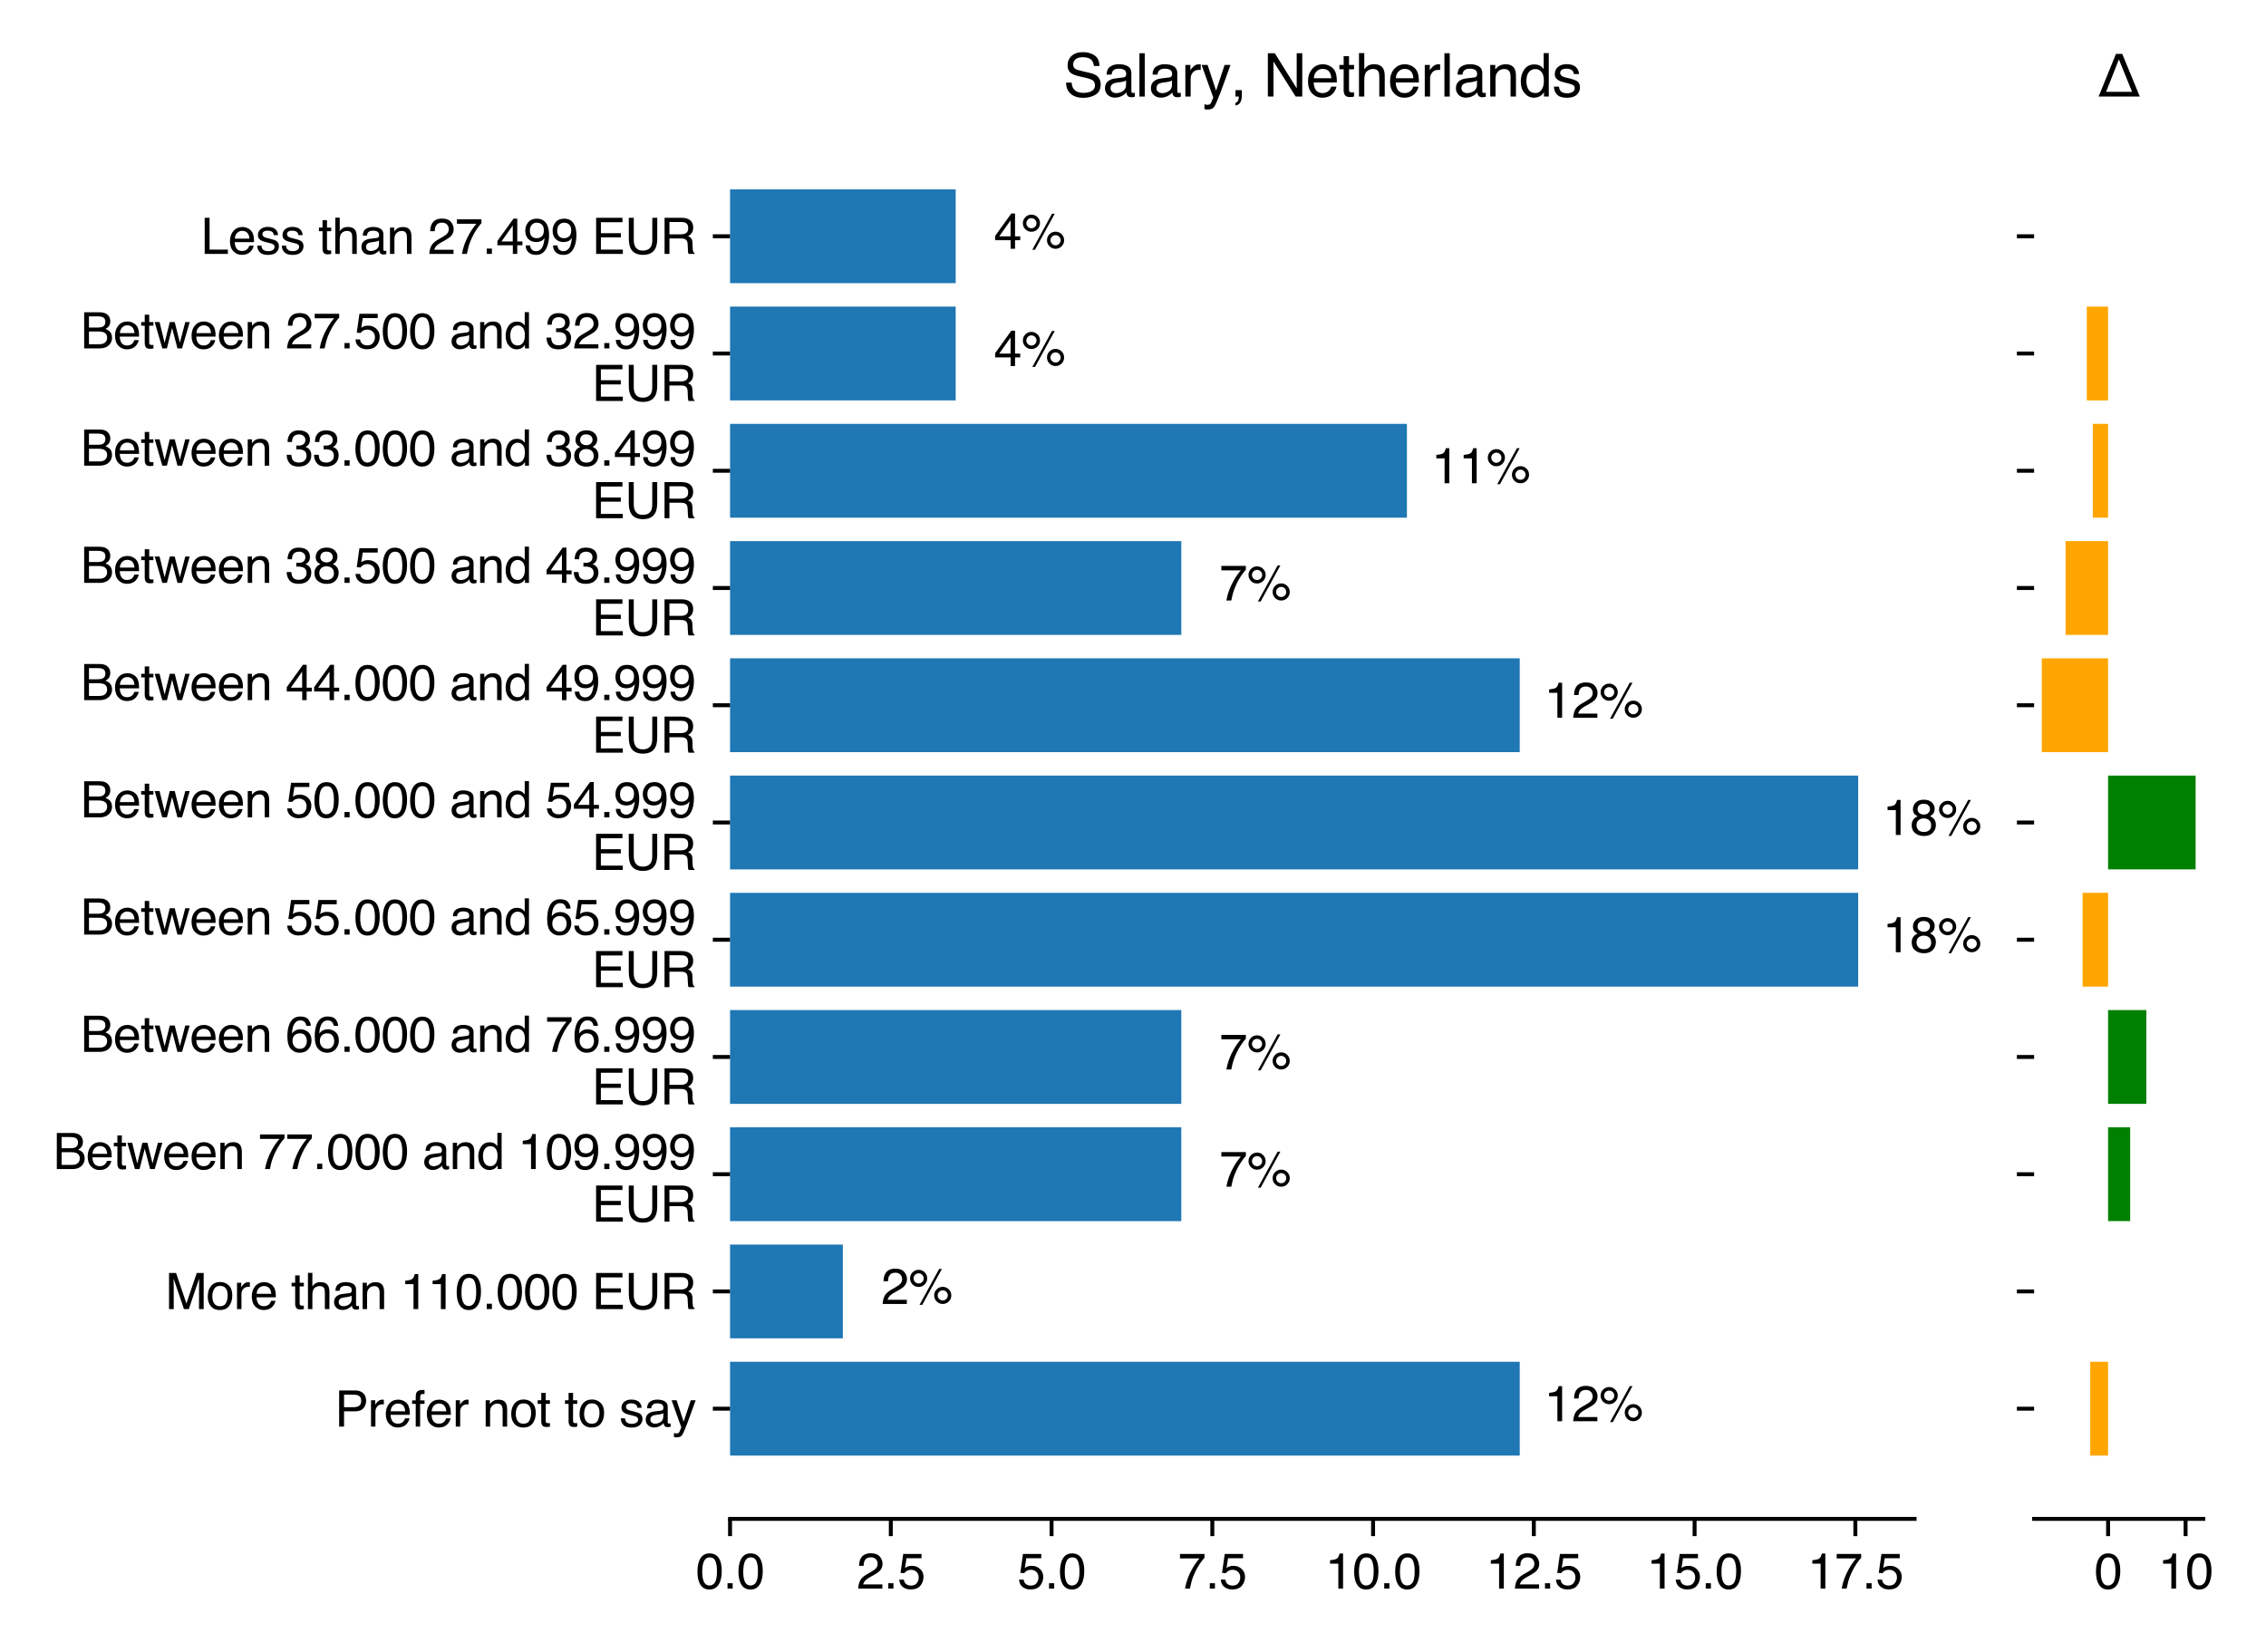 <?xml version="1.0" encoding="utf-8" standalone="no"?>
<!DOCTYPE svg PUBLIC "-//W3C//DTD SVG 1.1//EN"
  "http://www.w3.org/Graphics/SVG/1.1/DTD/svg11.dtd">
<svg xmlns:xlink="http://www.w3.org/1999/xlink" width="460.8pt" height="336pt" viewBox="0 0 460.8 336" xmlns="http://www.w3.org/2000/svg" version="1.1">
 <defs>
  <style type="text/css">*{stroke-linejoin: round; stroke-linecap: butt}</style>
 </defs>
 <g id="figure_1">
  <g id="patch_1">
   <path d="M 0 336 
L 460.8 336 
L 460.8 0 
L 0 0 
z
" style="fill: #ffffff"/>
  </g>
  <g id="axes_1">
   <g id="patch_2">
    <path d="M 148.458 308.942 
L 389.338 308.942 
L 389.338 25.642 
L 148.458 25.642 
z
" style="fill: #ffffff"/>
   </g>
   <g id="patch_3">
    <path d="M 148.458 296.065 
L 309.044 296.065 
L 309.044 276.988 
L 148.458 276.988 
z
" clip-path="url(#pcfe9ef347e)" style="fill: #1f77b4"/>
   </g>
   <g id="patch_4">
    <path d="M 148.458 272.218 
L 171.399 272.218 
L 171.399 253.141 
L 148.458 253.141 
z
" clip-path="url(#pcfe9ef347e)" style="fill: #1f77b4"/>
   </g>
   <g id="patch_5">
    <path d="M 148.458 248.371 
L 240.222 248.371 
L 240.222 229.294 
L 148.458 229.294 
z
" clip-path="url(#pcfe9ef347e)" style="fill: #1f77b4"/>
   </g>
   <g id="patch_6">
    <path d="M 148.458 224.525 
L 240.222 224.525 
L 240.222 205.447 
L 148.458 205.447 
z
" clip-path="url(#pcfe9ef347e)" style="fill: #1f77b4"/>
   </g>
   <g id="patch_7">
    <path d="M 148.458 200.678 
L 377.867 200.678 
L 377.867 181.6 
L 148.458 181.6 
z
" clip-path="url(#pcfe9ef347e)" style="fill: #1f77b4"/>
   </g>
   <g id="patch_8">
    <path d="M 148.458 176.831 
L 377.867 176.831 
L 377.867 157.754 
L 148.458 157.754 
z
" clip-path="url(#pcfe9ef347e)" style="fill: #1f77b4"/>
   </g>
   <g id="patch_9">
    <path d="M 148.458 152.984 
L 309.044 152.984 
L 309.044 133.907 
L 148.458 133.907 
z
" clip-path="url(#pcfe9ef347e)" style="fill: #1f77b4"/>
   </g>
   <g id="patch_10">
    <path d="M 148.458 129.138 
L 240.222 129.138 
L 240.222 110.06 
L 148.458 110.06 
z
" clip-path="url(#pcfe9ef347e)" style="fill: #1f77b4"/>
   </g>
   <g id="patch_11">
    <path d="M 148.458 105.291 
L 286.103 105.291 
L 286.103 86.213 
L 148.458 86.213 
z
" clip-path="url(#pcfe9ef347e)" style="fill: #1f77b4"/>
   </g>
   <g id="patch_12">
    <path d="M 148.458 81.444 
L 194.34 81.444 
L 194.34 62.367 
L 148.458 62.367 
z
" clip-path="url(#pcfe9ef347e)" style="fill: #1f77b4"/>
   </g>
   <g id="patch_13">
    <path d="M 148.458 57.597 
L 194.34 57.597 
L 194.34 38.52 
L 148.458 38.52 
z
" clip-path="url(#pcfe9ef347e)" style="fill: #1f77b4"/>
   </g>
   <g id="matplotlib.axis_1">
    <g id="xtick_1">
     <g id="line2d_1">
      <defs>
       <path id="m4c99cd72f3" d="M 0 0 
L 0 3.5 
" style="stroke: #000000; stroke-width: 0.8"/>
      </defs>
      <g>
       <use xlink:href="#m4c99cd72f3" x="148.458" y="308.942" style="stroke: #000000; stroke-width: 0.8"/>
      </g>
     </g>
     <g id="text_1">
      <!-- 0.0 -->
      <g transform="translate(141.508 323.116)scale(0.1 -0.1)">
       <defs>
        <path id="Helvetica-30" d="M 1731 4475 
Q 2600 4475 2988 3759 
Q 3288 3206 3288 2244 
Q 3288 1331 3016 734 
Q 2622 -122 1728 -122 
Q 922 -122 528 578 
Q 200 1163 200 2147 
Q 200 2909 397 3456 
Q 766 4475 1731 4475 
z
M 1725 391 
Q 2163 391 2422 778 
Q 2681 1166 2681 2222 
Q 2681 2984 2493 3476 
Q 2306 3969 1766 3969 
Q 1269 3969 1039 3501 
Q 809 3034 809 2125 
Q 809 1441 956 1025 
Q 1181 391 1725 391 
z
" transform="scale(0.016)"/>
        <path id="Helvetica-2e" d="M 547 681 
L 1200 681 
L 1200 0 
L 547 0 
L 547 681 
z
" transform="scale(0.016)"/>
       </defs>
       <use xlink:href="#Helvetica-30"/>
       <use xlink:href="#Helvetica-2e" x="55.615"/>
       <use xlink:href="#Helvetica-30" x="83.398"/>
      </g>
     </g>
    </g>
    <g id="xtick_2">
     <g id="line2d_2">
      <g>
       <use xlink:href="#m4c99cd72f3" x="181.149" y="308.942" style="stroke: #000000; stroke-width: 0.8"/>
      </g>
     </g>
     <g id="text_2">
      <!-- 2.5 -->
      <g transform="translate(174.199 323.116)scale(0.1 -0.1)">
       <defs>
        <path id="Helvetica-32" d="M 200 0 
Q 231 578 439 1006 
Q 647 1434 1250 1784 
L 1850 2131 
Q 2253 2366 2416 2531 
Q 2672 2791 2672 3125 
Q 2672 3516 2437 3745 
Q 2203 3975 1813 3975 
Q 1234 3975 1013 3538 
Q 894 3303 881 2888 
L 309 2888 
Q 319 3472 525 3841 
Q 891 4491 1816 4491 
Q 2584 4491 2939 4075 
Q 3294 3659 3294 3150 
Q 3294 2613 2916 2231 
Q 2697 2009 2131 1694 
L 1703 1456 
Q 1397 1288 1222 1134 
Q 909 863 828 531 
L 3272 531 
L 3272 0 
L 200 0 
z
" transform="scale(0.016)"/>
        <path id="Helvetica-35" d="M 791 1141 
Q 847 659 1238 475 
Q 1438 381 1700 381 
Q 2200 381 2440 700 
Q 2681 1019 2681 1406 
Q 2681 1875 2395 2131 
Q 2109 2388 1709 2388 
Q 1419 2388 1211 2275 
Q 1003 2163 856 1963 
L 369 1991 
L 709 4400 
L 3034 4400 
L 3034 3856 
L 1131 3856 
L 941 2613 
Q 1097 2731 1238 2791 
Q 1488 2894 1816 2894 
Q 2431 2894 2859 2497 
Q 3288 2100 3288 1491 
Q 3288 856 2895 371 
Q 2503 -113 1644 -113 
Q 1097 -113 676 195 
Q 256 503 206 1141 
L 791 1141 
z
" transform="scale(0.016)"/>
       </defs>
       <use xlink:href="#Helvetica-32"/>
       <use xlink:href="#Helvetica-2e" x="55.615"/>
       <use xlink:href="#Helvetica-35" x="83.398"/>
      </g>
     </g>
    </g>
    <g id="xtick_3">
     <g id="line2d_3">
      <g>
       <use xlink:href="#m4c99cd72f3" x="213.839" y="308.942" style="stroke: #000000; stroke-width: 0.8"/>
      </g>
     </g>
     <g id="text_3">
      <!-- 5.0 -->
      <g transform="translate(206.889 323.116)scale(0.1 -0.1)">
       <use xlink:href="#Helvetica-35"/>
       <use xlink:href="#Helvetica-2e" x="55.615"/>
       <use xlink:href="#Helvetica-30" x="83.398"/>
      </g>
     </g>
    </g>
    <g id="xtick_4">
     <g id="line2d_4">
      <g>
       <use xlink:href="#m4c99cd72f3" x="246.53" y="308.942" style="stroke: #000000; stroke-width: 0.8"/>
      </g>
     </g>
     <g id="text_4">
      <!-- 7.5 -->
      <g transform="translate(239.58 323.116)scale(0.1 -0.1)">
       <defs>
        <path id="Helvetica-37" d="M 3347 4400 
L 3347 3909 
Q 3131 3700 2773 3181 
Q 2416 2663 2141 2063 
Q 1869 1478 1728 997 
Q 1638 688 1494 0 
L 872 0 
Q 1084 1281 1809 2550 
Q 2238 3294 2709 3834 
L 234 3834 
L 234 4400 
L 3347 4400 
z
" transform="scale(0.016)"/>
       </defs>
       <use xlink:href="#Helvetica-37"/>
       <use xlink:href="#Helvetica-2e" x="55.615"/>
       <use xlink:href="#Helvetica-35" x="83.398"/>
      </g>
     </g>
    </g>
    <g id="xtick_5">
     <g id="line2d_5">
      <g>
       <use xlink:href="#m4c99cd72f3" x="279.221" y="308.942" style="stroke: #000000; stroke-width: 0.8"/>
      </g>
     </g>
     <g id="text_5">
      <!-- 10.0 -->
      <g transform="translate(269.491 323.116)scale(0.1 -0.1)">
       <defs>
        <path id="Helvetica-31" d="M 613 3169 
L 613 3600 
Q 1222 3659 1462 3798 
Q 1703 3938 1822 4456 
L 2266 4456 
L 2266 0 
L 1666 0 
L 1666 3169 
L 613 3169 
z
" transform="scale(0.016)"/>
       </defs>
       <use xlink:href="#Helvetica-31"/>
       <use xlink:href="#Helvetica-30" x="55.615"/>
       <use xlink:href="#Helvetica-2e" x="111.23"/>
       <use xlink:href="#Helvetica-30" x="139.014"/>
      </g>
     </g>
    </g>
    <g id="xtick_6">
     <g id="line2d_6">
      <g>
       <use xlink:href="#m4c99cd72f3" x="311.912" y="308.942" style="stroke: #000000; stroke-width: 0.8"/>
      </g>
     </g>
     <g id="text_6">
      <!-- 12.5 -->
      <g transform="translate(302.182 323.116)scale(0.1 -0.1)">
       <use xlink:href="#Helvetica-31"/>
       <use xlink:href="#Helvetica-32" x="55.615"/>
       <use xlink:href="#Helvetica-2e" x="111.23"/>
       <use xlink:href="#Helvetica-35" x="139.014"/>
      </g>
     </g>
    </g>
    <g id="xtick_7">
     <g id="line2d_7">
      <g>
       <use xlink:href="#m4c99cd72f3" x="344.603" y="308.942" style="stroke: #000000; stroke-width: 0.8"/>
      </g>
     </g>
     <g id="text_7">
      <!-- 15.0 -->
      <g transform="translate(334.872 323.116)scale(0.1 -0.1)">
       <use xlink:href="#Helvetica-31"/>
       <use xlink:href="#Helvetica-35" x="55.615"/>
       <use xlink:href="#Helvetica-2e" x="111.23"/>
       <use xlink:href="#Helvetica-30" x="139.014"/>
      </g>
     </g>
    </g>
    <g id="xtick_8">
     <g id="line2d_8">
      <g>
       <use xlink:href="#m4c99cd72f3" x="377.294" y="308.942" style="stroke: #000000; stroke-width: 0.8"/>
      </g>
     </g>
     <g id="text_8">
      <!-- 17.5 -->
      <g transform="translate(367.563 323.116)scale(0.1 -0.1)">
       <use xlink:href="#Helvetica-31"/>
       <use xlink:href="#Helvetica-37" x="55.615"/>
       <use xlink:href="#Helvetica-2e" x="111.23"/>
       <use xlink:href="#Helvetica-35" x="139.014"/>
      </g>
     </g>
    </g>
   </g>
   <g id="matplotlib.axis_2">
    <g id="ytick_1">
     <g id="line2d_9">
      <defs>
       <path id="m8e343aef83" d="M 0 0 
L -3.5 0 
" style="stroke: #000000; stroke-width: 0.8"/>
      </defs>
      <g>
       <use xlink:href="#m8e343aef83" x="148.458" y="286.526" style="stroke: #000000; stroke-width: 0.8"/>
      </g>
     </g>
     <g id="text_9">
      <!-- Prefer not to say -->
      <g transform="translate(68.094 290.164)scale(0.1 -0.1)">
       <defs>
        <path id="Helvetica-50" d="M 547 4591 
L 2613 4591 
Q 3225 4591 3600 4245 
Q 3975 3900 3975 3275 
Q 3975 2738 3640 2339 
Q 3306 1941 2613 1941 
L 1169 1941 
L 1169 0 
L 547 0 
L 547 4591 
z
M 3347 3272 
Q 3347 3778 2972 3959 
Q 2766 4056 2406 4056 
L 1169 4056 
L 1169 2466 
L 2406 2466 
Q 2825 2466 3086 2644 
Q 3347 2822 3347 3272 
z
" transform="scale(0.016)"/>
        <path id="Helvetica-72" d="M 428 3347 
L 963 3347 
L 963 2769 
Q 1028 2938 1284 3180 
Q 1541 3422 1875 3422 
Q 1891 3422 1928 3419 
Q 1966 3416 2056 3406 
L 2056 2813 
Q 2006 2822 1964 2825 
Q 1922 2828 1872 2828 
Q 1447 2828 1219 2554 
Q 991 2281 991 1925 
L 991 0 
L 428 0 
L 428 3347 
z
" transform="scale(0.016)"/>
        <path id="Helvetica-65" d="M 1806 3422 
Q 2163 3422 2497 3255 
Q 2831 3088 3006 2822 
Q 3175 2569 3231 2231 
Q 3281 2000 3281 1494 
L 828 1494 
Q 844 984 1069 676 
Q 1294 369 1766 369 
Q 2206 369 2469 659 
Q 2619 828 2681 1050 
L 3234 1050 
Q 3213 866 3089 639 
Q 2966 413 2813 269 
Q 2556 19 2178 -69 
Q 1975 -119 1719 -119 
Q 1094 -119 659 336 
Q 225 791 225 1609 
Q 225 2416 662 2919 
Q 1100 3422 1806 3422 
z
M 2703 1941 
Q 2669 2306 2544 2525 
Q 2313 2931 1772 2931 
Q 1384 2931 1121 2651 
Q 859 2372 844 1941 
L 2703 1941 
z
M 1753 3428 
L 1753 3428 
z
" transform="scale(0.016)"/>
        <path id="Helvetica-66" d="M 553 3856 
Q 566 4206 675 4369 
Q 872 4656 1434 4656 
Q 1488 4656 1544 4653 
Q 1600 4650 1672 4644 
L 1672 4131 
Q 1584 4138 1545 4139 
Q 1506 4141 1472 4141 
Q 1216 4141 1166 4008 
Q 1116 3875 1116 3331 
L 1672 3331 
L 1672 2888 
L 1109 2888 
L 1109 0 
L 553 0 
L 553 2888 
L 88 2888 
L 88 3331 
L 553 3331 
L 553 3856 
z
" transform="scale(0.016)"/>
        <path id="Helvetica-20" transform="scale(0.016)"/>
        <path id="Helvetica-6e" d="M 413 3347 
L 947 3347 
L 947 2872 
Q 1184 3166 1450 3294 
Q 1716 3422 2041 3422 
Q 2753 3422 3003 2925 
Q 3141 2653 3141 2147 
L 3141 0 
L 2569 0 
L 2569 2109 
Q 2569 2416 2478 2603 
Q 2328 2916 1934 2916 
Q 1734 2916 1606 2875 
Q 1375 2806 1200 2600 
Q 1059 2434 1017 2257 
Q 975 2081 975 1753 
L 975 0 
L 413 0 
L 413 3347 
z
M 1734 3428 
L 1734 3428 
z
" transform="scale(0.016)"/>
        <path id="Helvetica-6f" d="M 1741 363 
Q 2300 363 2508 786 
Q 2716 1209 2716 1728 
Q 2716 2197 2566 2491 
Q 2328 2953 1747 2953 
Q 1231 2953 997 2559 
Q 763 2166 763 1609 
Q 763 1075 997 719 
Q 1231 363 1741 363 
z
M 1763 3444 
Q 2409 3444 2856 3012 
Q 3303 2581 3303 1744 
Q 3303 934 2909 406 
Q 2516 -122 1688 -122 
Q 997 -122 590 345 
Q 184 813 184 1600 
Q 184 2444 612 2944 
Q 1041 3444 1763 3444 
z
M 1744 3428 
L 1744 3428 
z
" transform="scale(0.016)"/>
        <path id="Helvetica-74" d="M 525 4281 
L 1094 4281 
L 1094 3347 
L 1628 3347 
L 1628 2888 
L 1094 2888 
L 1094 703 
Q 1094 528 1213 469 
Q 1278 434 1431 434 
Q 1472 434 1519 436 
Q 1566 438 1628 444 
L 1628 0 
Q 1531 -28 1426 -40 
Q 1322 -53 1200 -53 
Q 806 -53 665 148 
Q 525 350 525 672 
L 525 2888 
L 72 2888 
L 72 3347 
L 525 3347 
L 525 4281 
z
" transform="scale(0.016)"/>
        <path id="Helvetica-73" d="M 747 1050 
Q 772 769 888 619 
Q 1100 347 1625 347 
Q 1938 347 2175 483 
Q 2413 619 2413 903 
Q 2413 1119 2222 1231 
Q 2100 1300 1741 1391 
L 1294 1503 
Q 866 1609 663 1741 
Q 300 1969 300 2372 
Q 300 2847 642 3140 
Q 984 3434 1563 3434 
Q 2319 3434 2653 2991 
Q 2863 2709 2856 2384 
L 2325 2384 
Q 2309 2575 2191 2731 
Q 1997 2953 1519 2953 
Q 1200 2953 1036 2831 
Q 872 2709 872 2509 
Q 872 2291 1088 2159 
Q 1213 2081 1456 2022 
L 1828 1931 
Q 2434 1784 2641 1647 
Q 2969 1431 2969 969 
Q 2969 522 2630 197 
Q 2291 -128 1597 -128 
Q 850 -128 539 211 
Q 228 550 206 1050 
L 747 1050 
z
M 1578 3428 
L 1578 3428 
z
" transform="scale(0.016)"/>
        <path id="Helvetica-61" d="M 844 891 
Q 844 647 1022 506 
Q 1200 366 1444 366 
Q 1741 366 2019 503 
Q 2488 731 2488 1250 
L 2488 1703 
Q 2384 1638 2221 1594 
Q 2059 1550 1903 1531 
L 1563 1488 
Q 1256 1447 1103 1359 
Q 844 1213 844 891 
z
M 2206 2028 
Q 2400 2053 2466 2191 
Q 2503 2266 2503 2406 
Q 2503 2694 2298 2823 
Q 2094 2953 1713 2953 
Q 1272 2953 1088 2716 
Q 984 2584 953 2325 
L 428 2325 
Q 444 2944 830 3186 
Q 1216 3428 1725 3428 
Q 2316 3428 2684 3203 
Q 3050 2978 3050 2503 
L 3050 575 
Q 3050 488 3086 434 
Q 3122 381 3238 381 
Q 3275 381 3322 386 
Q 3369 391 3422 400 
L 3422 -16 
Q 3291 -53 3222 -62 
Q 3153 -72 3034 -72 
Q 2744 -72 2613 134 
Q 2544 244 2516 444 
Q 2344 219 2022 53 
Q 1700 -113 1313 -113 
Q 847 -113 551 170 
Q 256 453 256 878 
Q 256 1344 547 1600 
Q 838 1856 1309 1916 
L 2206 2028 
z
M 1741 3428 
L 1741 3428 
z
" transform="scale(0.016)"/>
        <path id="Helvetica-79" d="M 2503 3347 
L 3125 3347 
Q 3006 3025 2597 1878 
Q 2291 1016 2084 472 
Q 1597 -809 1397 -1090 
Q 1197 -1372 709 -1372 
Q 591 -1372 527 -1362 
Q 463 -1353 369 -1328 
L 369 -816 
Q 516 -856 581 -865 
Q 647 -875 697 -875 
Q 853 -875 926 -823 
Q 1000 -772 1050 -697 
Q 1066 -672 1162 -440 
Q 1259 -209 1303 -97 
L 66 3347 
L 703 3347 
L 1600 622 
L 2503 3347 
z
M 1597 3428 
L 1597 3428 
z
" transform="scale(0.016)"/>
       </defs>
       <use xlink:href="#Helvetica-50"/>
       <use xlink:href="#Helvetica-72" x="66.699"/>
       <use xlink:href="#Helvetica-65" x="100"/>
       <use xlink:href="#Helvetica-66" x="155.615"/>
       <use xlink:href="#Helvetica-65" x="183.398"/>
       <use xlink:href="#Helvetica-72" x="239.014"/>
       <use xlink:href="#Helvetica-20" x="272.314"/>
       <use xlink:href="#Helvetica-6e" x="300.098"/>
       <use xlink:href="#Helvetica-6f" x="355.713"/>
       <use xlink:href="#Helvetica-74" x="411.328"/>
       <use xlink:href="#Helvetica-20" x="439.111"/>
       <use xlink:href="#Helvetica-74" x="466.895"/>
       <use xlink:href="#Helvetica-6f" x="494.678"/>
       <use xlink:href="#Helvetica-20" x="550.293"/>
       <use xlink:href="#Helvetica-73" x="578.076"/>
       <use xlink:href="#Helvetica-61" x="628.076"/>
       <use xlink:href="#Helvetica-79" x="683.691"/>
      </g>
     </g>
    </g>
    <g id="ytick_2">
     <g id="line2d_10">
      <g>
       <use xlink:href="#m8e343aef83" x="148.458" y="262.679" style="stroke: #000000; stroke-width: 0.8"/>
      </g>
     </g>
     <g id="text_10">
      <!-- More than 110.000 EUR -->
      <g transform="translate(33.623 266.266)scale(0.1 -0.1)">
       <defs>
        <path id="Helvetica-4d" d="M 472 4591 
L 1363 4591 
L 2681 709 
L 3991 4591 
L 4872 4591 
L 4872 0 
L 4281 0 
L 4281 2709 
Q 4281 2850 4287 3175 
Q 4294 3500 4294 3872 
L 2984 0 
L 2369 0 
L 1050 3872 
L 1050 3731 
Q 1050 3563 1058 3217 
Q 1066 2872 1066 2709 
L 1066 0 
L 472 0 
L 472 4591 
z
" transform="scale(0.016)"/>
        <path id="Helvetica-68" d="M 413 4606 
L 975 4606 
L 975 2894 
Q 1175 3147 1334 3250 
Q 1606 3428 2013 3428 
Q 2741 3428 3000 2919 
Q 3141 2641 3141 2147 
L 3141 0 
L 2563 0 
L 2563 2109 
Q 2563 2478 2469 2650 
Q 2316 2925 1894 2925 
Q 1544 2925 1259 2684 
Q 975 2444 975 1775 
L 975 0 
L 413 0 
L 413 4606 
z
" transform="scale(0.016)"/>
        <path id="Helvetica-45" d="M 547 4591 
L 3894 4591 
L 3894 4028 
L 1153 4028 
L 1153 2634 
L 3688 2634 
L 3688 2103 
L 1153 2103 
L 1153 547 
L 3941 547 
L 3941 0 
L 547 0 
L 547 4591 
z
M 2244 4591 
L 2244 4591 
z
" transform="scale(0.016)"/>
        <path id="Helvetica-55" d="M 1163 4591 
L 1163 1753 
Q 1163 1253 1350 922 
Q 1628 422 2288 422 
Q 3078 422 3363 963 
Q 3516 1256 3516 1753 
L 3516 4591 
L 4147 4591 
L 4147 2013 
Q 4147 1166 3919 709 
Q 3500 -122 2338 -122 
Q 1175 -122 759 709 
Q 531 1166 531 2013 
L 531 4591 
L 1163 4591 
z
M 2341 4591 
L 2341 4591 
z
" transform="scale(0.016)"/>
        <path id="Helvetica-52" d="M 2622 2488 
Q 3059 2488 3314 2663 
Q 3569 2838 3569 3294 
Q 3569 3784 3213 3963 
Q 3022 4056 2703 4056 
L 1184 4056 
L 1184 2488 
L 2622 2488 
z
M 563 4591 
L 2688 4591 
Q 3213 4591 3553 4438 
Q 4200 4144 4200 3353 
Q 4200 2941 4029 2678 
Q 3859 2416 3553 2256 
Q 3822 2147 3958 1969 
Q 4094 1791 4109 1391 
L 4131 775 
Q 4141 513 4175 384 
Q 4231 166 4375 103 
L 4375 0 
L 3613 0 
Q 3581 59 3562 153 
Q 3544 247 3531 516 
L 3494 1281 
Q 3472 1731 3159 1884 
Q 2981 1969 2600 1969 
L 1184 1969 
L 1184 0 
L 563 0 
L 563 4591 
z
" transform="scale(0.016)"/>
       </defs>
       <use xlink:href="#Helvetica-4d"/>
       <use xlink:href="#Helvetica-6f" x="83.301"/>
       <use xlink:href="#Helvetica-72" x="138.916"/>
       <use xlink:href="#Helvetica-65" x="172.217"/>
       <use xlink:href="#Helvetica-20" x="227.832"/>
       <use xlink:href="#Helvetica-74" x="255.615"/>
       <use xlink:href="#Helvetica-68" x="283.398"/>
       <use xlink:href="#Helvetica-61" x="339.014"/>
       <use xlink:href="#Helvetica-6e" x="394.629"/>
       <use xlink:href="#Helvetica-20" x="450.244"/>
       <use xlink:href="#Helvetica-31" x="478.027"/>
       <use xlink:href="#Helvetica-31" x="533.643"/>
       <use xlink:href="#Helvetica-30" x="589.258"/>
       <use xlink:href="#Helvetica-2e" x="644.873"/>
       <use xlink:href="#Helvetica-30" x="672.656"/>
       <use xlink:href="#Helvetica-30" x="728.271"/>
       <use xlink:href="#Helvetica-30" x="783.887"/>
       <use xlink:href="#Helvetica-20" x="839.502"/>
       <use xlink:href="#Helvetica-45" x="867.285"/>
       <use xlink:href="#Helvetica-55" x="933.984"/>
       <use xlink:href="#Helvetica-52" x="1006.201"/>
      </g>
     </g>
    </g>
    <g id="ytick_3">
     <g id="line2d_11">
      <g>
       <use xlink:href="#m8e343aef83" x="148.458" y="238.833" style="stroke: #000000; stroke-width: 0.8"/>
      </g>
     </g>
     <g id="text_11">
      <!-- Between 77.000 and 109.999 -->
      <g transform="translate(10.8 237.79)scale(0.1 -0.1)">
       <defs>
        <path id="Helvetica-42" d="M 2213 2650 
Q 2606 2650 2825 2759 
Q 3169 2931 3169 3378 
Q 3169 3828 2803 3984 
Q 2597 4072 2191 4072 
L 1081 4072 
L 1081 2650 
L 2213 2650 
z
M 2422 531 
Q 2994 531 3238 863 
Q 3391 1072 3391 1369 
Q 3391 1869 2944 2050 
Q 2706 2147 2316 2147 
L 1081 2147 
L 1081 531 
L 2422 531 
z
M 472 4591 
L 2444 4591 
Q 3250 4591 3591 4109 
Q 3791 3825 3791 3453 
Q 3791 3019 3544 2741 
Q 3416 2594 3175 2472 
Q 3528 2338 3703 2169 
Q 4013 1869 4013 1341 
Q 4013 897 3734 538 
Q 3319 0 2413 0 
L 472 0 
L 472 4591 
z
" transform="scale(0.016)"/>
        <path id="Helvetica-77" d="M 672 3347 
L 1316 709 
L 1969 3347 
L 2600 3347 
L 3256 725 
L 3941 3347 
L 4503 3347 
L 3531 0 
L 2947 0 
L 2266 2591 
L 1606 0 
L 1022 0 
L 56 3347 
L 672 3347 
z
" transform="scale(0.016)"/>
        <path id="Helvetica-64" d="M 769 1634 
Q 769 1097 997 734 
Q 1225 372 1728 372 
Q 2119 372 2370 708 
Q 2622 1044 2622 1672 
Q 2622 2306 2362 2611 
Q 2103 2916 1722 2916 
Q 1297 2916 1033 2591 
Q 769 2266 769 1634 
z
M 1616 3406 
Q 2000 3406 2259 3244 
Q 2409 3150 2600 2916 
L 2600 4606 
L 3141 4606 
L 3141 0 
L 2634 0 
L 2634 466 
Q 2438 156 2169 18 
Q 1900 -119 1553 -119 
Q 994 -119 584 351 
Q 175 822 175 1603 
Q 175 2334 548 2870 
Q 922 3406 1616 3406 
z
" transform="scale(0.016)"/>
        <path id="Helvetica-39" d="M 850 1081 
Q 875 616 1209 438 
Q 1381 344 1597 344 
Q 2000 344 2284 680 
Q 2569 1016 2688 2044 
Q 2500 1747 2223 1626 
Q 1947 1506 1628 1506 
Q 981 1506 604 1909 
Q 228 2313 228 2947 
Q 228 3556 600 4018 
Q 972 4481 1697 4481 
Q 2675 4481 3047 3600 
Q 3253 3116 3253 2388 
Q 3253 1566 3006 931 
Q 2597 -125 1619 -125 
Q 963 -125 622 219 
Q 281 563 281 1081 
L 850 1081 
z
M 1703 2000 
Q 2038 2000 2314 2220 
Q 2591 2441 2591 2991 
Q 2591 3484 2342 3726 
Q 2094 3969 1709 3969 
Q 1297 3969 1055 3692 
Q 813 3416 813 2953 
Q 813 2516 1025 2258 
Q 1238 2000 1703 2000 
z
" transform="scale(0.016)"/>
       </defs>
       <use xlink:href="#Helvetica-42"/>
       <use xlink:href="#Helvetica-65" x="66.699"/>
       <use xlink:href="#Helvetica-74" x="122.314"/>
       <use xlink:href="#Helvetica-77" x="150.098"/>
       <use xlink:href="#Helvetica-65" x="222.314"/>
       <use xlink:href="#Helvetica-65" x="277.93"/>
       <use xlink:href="#Helvetica-6e" x="333.545"/>
       <use xlink:href="#Helvetica-20" x="389.16"/>
       <use xlink:href="#Helvetica-37" x="416.943"/>
       <use xlink:href="#Helvetica-37" x="472.559"/>
       <use xlink:href="#Helvetica-2e" x="528.174"/>
       <use xlink:href="#Helvetica-30" x="555.957"/>
       <use xlink:href="#Helvetica-30" x="611.572"/>
       <use xlink:href="#Helvetica-30" x="667.188"/>
       <use xlink:href="#Helvetica-20" x="722.803"/>
       <use xlink:href="#Helvetica-61" x="750.586"/>
       <use xlink:href="#Helvetica-6e" x="806.201"/>
       <use xlink:href="#Helvetica-64" x="861.816"/>
       <use xlink:href="#Helvetica-20" x="917.432"/>
       <use xlink:href="#Helvetica-31" x="945.215"/>
       <use xlink:href="#Helvetica-30" x="1000.83"/>
       <use xlink:href="#Helvetica-39" x="1056.445"/>
       <use xlink:href="#Helvetica-2e" x="1112.061"/>
       <use xlink:href="#Helvetica-39" x="1139.844"/>
       <use xlink:href="#Helvetica-39" x="1195.459"/>
       <use xlink:href="#Helvetica-39" x="1251.074"/>
      </g>
      <!-- EUR -->
      <g transform="translate(120.344 248.483)scale(0.1 -0.1)">
       <use xlink:href="#Helvetica-45"/>
       <use xlink:href="#Helvetica-55" x="66.699"/>
       <use xlink:href="#Helvetica-52" x="138.916"/>
      </g>
     </g>
    </g>
    <g id="ytick_4">
     <g id="line2d_12">
      <g>
       <use xlink:href="#m8e343aef83" x="148.458" y="214.986" style="stroke: #000000; stroke-width: 0.8"/>
      </g>
     </g>
     <g id="text_12">
      <!-- Between 66.000 and 76.999 -->
      <g transform="translate(16.361 213.944)scale(0.1 -0.1)">
       <defs>
        <path id="Helvetica-36" d="M 1872 4494 
Q 2622 4494 2917 4105 
Q 3213 3716 3213 3303 
L 2656 3303 
Q 2606 3569 2497 3719 
Q 2294 4000 1881 4000 
Q 1409 4000 1131 3564 
Q 853 3128 822 2316 
Q 1016 2600 1309 2741 
Q 1578 2866 1909 2866 
Q 2472 2866 2890 2506 
Q 3309 2147 3309 1434 
Q 3309 825 2912 354 
Q 2516 -116 1781 -116 
Q 1153 -116 697 361 
Q 241 838 241 1966 
Q 241 2800 444 3381 
Q 834 4494 1872 4494 
z
M 1831 384 
Q 2275 384 2495 682 
Q 2716 981 2716 1388 
Q 2716 1731 2519 2042 
Q 2322 2353 1803 2353 
Q 1441 2353 1167 2112 
Q 894 1872 894 1388 
Q 894 963 1142 673 
Q 1391 384 1831 384 
z
" transform="scale(0.016)"/>
       </defs>
       <use xlink:href="#Helvetica-42"/>
       <use xlink:href="#Helvetica-65" x="66.699"/>
       <use xlink:href="#Helvetica-74" x="122.314"/>
       <use xlink:href="#Helvetica-77" x="150.098"/>
       <use xlink:href="#Helvetica-65" x="222.314"/>
       <use xlink:href="#Helvetica-65" x="277.93"/>
       <use xlink:href="#Helvetica-6e" x="333.545"/>
       <use xlink:href="#Helvetica-20" x="389.16"/>
       <use xlink:href="#Helvetica-36" x="416.943"/>
       <use xlink:href="#Helvetica-36" x="472.559"/>
       <use xlink:href="#Helvetica-2e" x="528.174"/>
       <use xlink:href="#Helvetica-30" x="555.957"/>
       <use xlink:href="#Helvetica-30" x="611.572"/>
       <use xlink:href="#Helvetica-30" x="667.188"/>
       <use xlink:href="#Helvetica-20" x="722.803"/>
       <use xlink:href="#Helvetica-61" x="750.586"/>
       <use xlink:href="#Helvetica-6e" x="806.201"/>
       <use xlink:href="#Helvetica-64" x="861.816"/>
       <use xlink:href="#Helvetica-20" x="917.432"/>
       <use xlink:href="#Helvetica-37" x="945.215"/>
       <use xlink:href="#Helvetica-36" x="1000.83"/>
       <use xlink:href="#Helvetica-2e" x="1056.445"/>
       <use xlink:href="#Helvetica-39" x="1084.229"/>
       <use xlink:href="#Helvetica-39" x="1139.844"/>
       <use xlink:href="#Helvetica-39" x="1195.459"/>
      </g>
      <!-- EUR -->
      <g transform="translate(120.344 224.636)scale(0.1 -0.1)">
       <use xlink:href="#Helvetica-45"/>
       <use xlink:href="#Helvetica-55" x="66.699"/>
       <use xlink:href="#Helvetica-52" x="138.916"/>
      </g>
     </g>
    </g>
    <g id="ytick_5">
     <g id="line2d_13">
      <g>
       <use xlink:href="#m8e343aef83" x="148.458" y="191.139" style="stroke: #000000; stroke-width: 0.8"/>
      </g>
     </g>
     <g id="text_13">
      <!-- Between 55.000 and 65.999 -->
      <g transform="translate(16.361 190.097)scale(0.1 -0.1)">
       <use xlink:href="#Helvetica-42"/>
       <use xlink:href="#Helvetica-65" x="66.699"/>
       <use xlink:href="#Helvetica-74" x="122.314"/>
       <use xlink:href="#Helvetica-77" x="150.098"/>
       <use xlink:href="#Helvetica-65" x="222.314"/>
       <use xlink:href="#Helvetica-65" x="277.93"/>
       <use xlink:href="#Helvetica-6e" x="333.545"/>
       <use xlink:href="#Helvetica-20" x="389.16"/>
       <use xlink:href="#Helvetica-35" x="416.943"/>
       <use xlink:href="#Helvetica-35" x="472.559"/>
       <use xlink:href="#Helvetica-2e" x="528.174"/>
       <use xlink:href="#Helvetica-30" x="555.957"/>
       <use xlink:href="#Helvetica-30" x="611.572"/>
       <use xlink:href="#Helvetica-30" x="667.188"/>
       <use xlink:href="#Helvetica-20" x="722.803"/>
       <use xlink:href="#Helvetica-61" x="750.586"/>
       <use xlink:href="#Helvetica-6e" x="806.201"/>
       <use xlink:href="#Helvetica-64" x="861.816"/>
       <use xlink:href="#Helvetica-20" x="917.432"/>
       <use xlink:href="#Helvetica-36" x="945.215"/>
       <use xlink:href="#Helvetica-35" x="1000.83"/>
       <use xlink:href="#Helvetica-2e" x="1056.445"/>
       <use xlink:href="#Helvetica-39" x="1084.229"/>
       <use xlink:href="#Helvetica-39" x="1139.844"/>
       <use xlink:href="#Helvetica-39" x="1195.459"/>
      </g>
      <!-- EUR -->
      <g transform="translate(120.344 200.789)scale(0.1 -0.1)">
       <use xlink:href="#Helvetica-45"/>
       <use xlink:href="#Helvetica-55" x="66.699"/>
       <use xlink:href="#Helvetica-52" x="138.916"/>
      </g>
     </g>
    </g>
    <g id="ytick_6">
     <g id="line2d_14">
      <g>
       <use xlink:href="#m8e343aef83" x="148.458" y="167.292" style="stroke: #000000; stroke-width: 0.8"/>
      </g>
     </g>
     <g id="text_14">
      <!-- Between 50.000 and 54.999 -->
      <g transform="translate(16.361 166.25)scale(0.1 -0.1)">
       <defs>
        <path id="Helvetica-34" d="M 2116 1584 
L 2116 3613 
L 681 1584 
L 2116 1584 
z
M 2125 0 
L 2125 1094 
L 163 1094 
L 163 1644 
L 2213 4488 
L 2688 4488 
L 2688 1584 
L 3347 1584 
L 3347 1094 
L 2688 1094 
L 2688 0 
L 2125 0 
z
" transform="scale(0.016)"/>
       </defs>
       <use xlink:href="#Helvetica-42"/>
       <use xlink:href="#Helvetica-65" x="66.699"/>
       <use xlink:href="#Helvetica-74" x="122.314"/>
       <use xlink:href="#Helvetica-77" x="150.098"/>
       <use xlink:href="#Helvetica-65" x="222.314"/>
       <use xlink:href="#Helvetica-65" x="277.93"/>
       <use xlink:href="#Helvetica-6e" x="333.545"/>
       <use xlink:href="#Helvetica-20" x="389.16"/>
       <use xlink:href="#Helvetica-35" x="416.943"/>
       <use xlink:href="#Helvetica-30" x="472.559"/>
       <use xlink:href="#Helvetica-2e" x="528.174"/>
       <use xlink:href="#Helvetica-30" x="555.957"/>
       <use xlink:href="#Helvetica-30" x="611.572"/>
       <use xlink:href="#Helvetica-30" x="667.188"/>
       <use xlink:href="#Helvetica-20" x="722.803"/>
       <use xlink:href="#Helvetica-61" x="750.586"/>
       <use xlink:href="#Helvetica-6e" x="806.201"/>
       <use xlink:href="#Helvetica-64" x="861.816"/>
       <use xlink:href="#Helvetica-20" x="917.432"/>
       <use xlink:href="#Helvetica-35" x="945.215"/>
       <use xlink:href="#Helvetica-34" x="1000.83"/>
       <use xlink:href="#Helvetica-2e" x="1056.445"/>
       <use xlink:href="#Helvetica-39" x="1084.229"/>
       <use xlink:href="#Helvetica-39" x="1139.844"/>
       <use xlink:href="#Helvetica-39" x="1195.459"/>
      </g>
      <!-- EUR -->
      <g transform="translate(120.344 176.943)scale(0.1 -0.1)">
       <use xlink:href="#Helvetica-45"/>
       <use xlink:href="#Helvetica-55" x="66.699"/>
       <use xlink:href="#Helvetica-52" x="138.916"/>
      </g>
     </g>
    </g>
    <g id="ytick_7">
     <g id="line2d_15">
      <g>
       <use xlink:href="#m8e343aef83" x="148.458" y="143.446" style="stroke: #000000; stroke-width: 0.8"/>
      </g>
     </g>
     <g id="text_15">
      <!-- Between 44.000 and 49.999 -->
      <g transform="translate(16.361 142.403)scale(0.1 -0.1)">
       <use xlink:href="#Helvetica-42"/>
       <use xlink:href="#Helvetica-65" x="66.699"/>
       <use xlink:href="#Helvetica-74" x="122.314"/>
       <use xlink:href="#Helvetica-77" x="150.098"/>
       <use xlink:href="#Helvetica-65" x="222.314"/>
       <use xlink:href="#Helvetica-65" x="277.93"/>
       <use xlink:href="#Helvetica-6e" x="333.545"/>
       <use xlink:href="#Helvetica-20" x="389.16"/>
       <use xlink:href="#Helvetica-34" x="416.943"/>
       <use xlink:href="#Helvetica-34" x="472.559"/>
       <use xlink:href="#Helvetica-2e" x="528.174"/>
       <use xlink:href="#Helvetica-30" x="555.957"/>
       <use xlink:href="#Helvetica-30" x="611.572"/>
       <use xlink:href="#Helvetica-30" x="667.188"/>
       <use xlink:href="#Helvetica-20" x="722.803"/>
       <use xlink:href="#Helvetica-61" x="750.586"/>
       <use xlink:href="#Helvetica-6e" x="806.201"/>
       <use xlink:href="#Helvetica-64" x="861.816"/>
       <use xlink:href="#Helvetica-20" x="917.432"/>
       <use xlink:href="#Helvetica-34" x="945.215"/>
       <use xlink:href="#Helvetica-39" x="1000.83"/>
       <use xlink:href="#Helvetica-2e" x="1056.445"/>
       <use xlink:href="#Helvetica-39" x="1084.229"/>
       <use xlink:href="#Helvetica-39" x="1139.844"/>
       <use xlink:href="#Helvetica-39" x="1195.459"/>
      </g>
      <!-- EUR -->
      <g transform="translate(120.344 153.096)scale(0.1 -0.1)">
       <use xlink:href="#Helvetica-45"/>
       <use xlink:href="#Helvetica-55" x="66.699"/>
       <use xlink:href="#Helvetica-52" x="138.916"/>
      </g>
     </g>
    </g>
    <g id="ytick_8">
     <g id="line2d_16">
      <g>
       <use xlink:href="#m8e343aef83" x="148.458" y="119.599" style="stroke: #000000; stroke-width: 0.8"/>
      </g>
     </g>
     <g id="text_16">
      <!-- Between 38.500 and 43.999 -->
      <g transform="translate(16.361 118.557)scale(0.1 -0.1)">
       <defs>
        <path id="Helvetica-33" d="M 1663 -122 
Q 869 -122 511 314 
Q 153 750 153 1375 
L 741 1375 
Q 778 941 903 744 
Q 1122 391 1694 391 
Q 2138 391 2406 628 
Q 2675 866 2675 1241 
Q 2675 1703 2392 1887 
Q 2109 2072 1606 2072 
Q 1550 2072 1492 2070 
Q 1434 2069 1375 2066 
L 1375 2563 
Q 1463 2553 1522 2550 
Q 1581 2547 1650 2547 
Q 1966 2547 2169 2647 
Q 2525 2822 2525 3272 
Q 2525 3606 2287 3787 
Q 2050 3969 1734 3969 
Q 1172 3969 956 3594 
Q 838 3388 822 3006 
L 266 3006 
Q 266 3506 466 3856 
Q 809 4481 1675 4481 
Q 2359 4481 2734 4176 
Q 3109 3872 3109 3294 
Q 3109 2881 2888 2625 
Q 2750 2466 2531 2375 
Q 2884 2278 3082 2001 
Q 3281 1725 3281 1325 
Q 3281 684 2859 281 
Q 2438 -122 1663 -122 
z
" transform="scale(0.016)"/>
        <path id="Helvetica-38" d="M 1741 2600 
Q 2113 2600 2322 2808 
Q 2531 3016 2531 3303 
Q 2531 3553 2331 3762 
Q 2131 3972 1722 3972 
Q 1316 3972 1134 3762 
Q 953 3553 953 3272 
Q 953 2956 1187 2778 
Q 1422 2600 1741 2600 
z
M 1775 384 
Q 2166 384 2423 595 
Q 2681 806 2681 1225 
Q 2681 1659 2415 1884 
Q 2150 2109 1734 2109 
Q 1331 2109 1076 1879 
Q 822 1650 822 1244 
Q 822 894 1055 639 
Q 1288 384 1775 384 
z
M 975 2384 
Q 741 2484 609 2619 
Q 363 2869 363 3269 
Q 363 3769 725 4128 
Q 1088 4488 1753 4488 
Q 2397 4488 2762 4148 
Q 3128 3809 3128 3356 
Q 3128 2938 2916 2678 
Q 2797 2531 2547 2391 
Q 2825 2263 2984 2097 
Q 3281 1784 3281 1284 
Q 3281 694 2884 283 
Q 2488 -128 1763 -128 
Q 1109 -128 657 226 
Q 206 581 206 1256 
Q 206 1653 400 1942 
Q 594 2231 975 2384 
z
" transform="scale(0.016)"/>
       </defs>
       <use xlink:href="#Helvetica-42"/>
       <use xlink:href="#Helvetica-65" x="66.699"/>
       <use xlink:href="#Helvetica-74" x="122.314"/>
       <use xlink:href="#Helvetica-77" x="150.098"/>
       <use xlink:href="#Helvetica-65" x="222.314"/>
       <use xlink:href="#Helvetica-65" x="277.93"/>
       <use xlink:href="#Helvetica-6e" x="333.545"/>
       <use xlink:href="#Helvetica-20" x="389.16"/>
       <use xlink:href="#Helvetica-33" x="416.943"/>
       <use xlink:href="#Helvetica-38" x="472.559"/>
       <use xlink:href="#Helvetica-2e" x="528.174"/>
       <use xlink:href="#Helvetica-35" x="555.957"/>
       <use xlink:href="#Helvetica-30" x="611.572"/>
       <use xlink:href="#Helvetica-30" x="667.188"/>
       <use xlink:href="#Helvetica-20" x="722.803"/>
       <use xlink:href="#Helvetica-61" x="750.586"/>
       <use xlink:href="#Helvetica-6e" x="806.201"/>
       <use xlink:href="#Helvetica-64" x="861.816"/>
       <use xlink:href="#Helvetica-20" x="917.432"/>
       <use xlink:href="#Helvetica-34" x="945.215"/>
       <use xlink:href="#Helvetica-33" x="1000.83"/>
       <use xlink:href="#Helvetica-2e" x="1056.445"/>
       <use xlink:href="#Helvetica-39" x="1084.229"/>
       <use xlink:href="#Helvetica-39" x="1139.844"/>
       <use xlink:href="#Helvetica-39" x="1195.459"/>
      </g>
      <!-- EUR -->
      <g transform="translate(120.344 129.249)scale(0.1 -0.1)">
       <use xlink:href="#Helvetica-45"/>
       <use xlink:href="#Helvetica-55" x="66.699"/>
       <use xlink:href="#Helvetica-52" x="138.916"/>
      </g>
     </g>
    </g>
    <g id="ytick_9">
     <g id="line2d_17">
      <g>
       <use xlink:href="#m8e343aef83" x="148.458" y="95.752" style="stroke: #000000; stroke-width: 0.8"/>
      </g>
     </g>
     <g id="text_17">
      <!-- Between 33.000 and 38.499 -->
      <g transform="translate(16.361 94.71)scale(0.1 -0.1)">
       <use xlink:href="#Helvetica-42"/>
       <use xlink:href="#Helvetica-65" x="66.699"/>
       <use xlink:href="#Helvetica-74" x="122.314"/>
       <use xlink:href="#Helvetica-77" x="150.098"/>
       <use xlink:href="#Helvetica-65" x="222.314"/>
       <use xlink:href="#Helvetica-65" x="277.93"/>
       <use xlink:href="#Helvetica-6e" x="333.545"/>
       <use xlink:href="#Helvetica-20" x="389.16"/>
       <use xlink:href="#Helvetica-33" x="416.943"/>
       <use xlink:href="#Helvetica-33" x="472.559"/>
       <use xlink:href="#Helvetica-2e" x="528.174"/>
       <use xlink:href="#Helvetica-30" x="555.957"/>
       <use xlink:href="#Helvetica-30" x="611.572"/>
       <use xlink:href="#Helvetica-30" x="667.188"/>
       <use xlink:href="#Helvetica-20" x="722.803"/>
       <use xlink:href="#Helvetica-61" x="750.586"/>
       <use xlink:href="#Helvetica-6e" x="806.201"/>
       <use xlink:href="#Helvetica-64" x="861.816"/>
       <use xlink:href="#Helvetica-20" x="917.432"/>
       <use xlink:href="#Helvetica-33" x="945.215"/>
       <use xlink:href="#Helvetica-38" x="1000.83"/>
       <use xlink:href="#Helvetica-2e" x="1056.445"/>
       <use xlink:href="#Helvetica-34" x="1084.229"/>
       <use xlink:href="#Helvetica-39" x="1139.844"/>
       <use xlink:href="#Helvetica-39" x="1195.459"/>
      </g>
      <!-- EUR -->
      <g transform="translate(120.344 105.402)scale(0.1 -0.1)">
       <use xlink:href="#Helvetica-45"/>
       <use xlink:href="#Helvetica-55" x="66.699"/>
       <use xlink:href="#Helvetica-52" x="138.916"/>
      </g>
     </g>
    </g>
    <g id="ytick_10">
     <g id="line2d_18">
      <g>
       <use xlink:href="#m8e343aef83" x="148.458" y="71.905" style="stroke: #000000; stroke-width: 0.8"/>
      </g>
     </g>
     <g id="text_18">
      <!-- Between 27.500 and 32.999 -->
      <g transform="translate(16.361 70.863)scale(0.1 -0.1)">
       <use xlink:href="#Helvetica-42"/>
       <use xlink:href="#Helvetica-65" x="66.699"/>
       <use xlink:href="#Helvetica-74" x="122.314"/>
       <use xlink:href="#Helvetica-77" x="150.098"/>
       <use xlink:href="#Helvetica-65" x="222.314"/>
       <use xlink:href="#Helvetica-65" x="277.93"/>
       <use xlink:href="#Helvetica-6e" x="333.545"/>
       <use xlink:href="#Helvetica-20" x="389.16"/>
       <use xlink:href="#Helvetica-32" x="416.943"/>
       <use xlink:href="#Helvetica-37" x="472.559"/>
       <use xlink:href="#Helvetica-2e" x="528.174"/>
       <use xlink:href="#Helvetica-35" x="555.957"/>
       <use xlink:href="#Helvetica-30" x="611.572"/>
       <use xlink:href="#Helvetica-30" x="667.188"/>
       <use xlink:href="#Helvetica-20" x="722.803"/>
       <use xlink:href="#Helvetica-61" x="750.586"/>
       <use xlink:href="#Helvetica-6e" x="806.201"/>
       <use xlink:href="#Helvetica-64" x="861.816"/>
       <use xlink:href="#Helvetica-20" x="917.432"/>
       <use xlink:href="#Helvetica-33" x="945.215"/>
       <use xlink:href="#Helvetica-32" x="1000.83"/>
       <use xlink:href="#Helvetica-2e" x="1056.445"/>
       <use xlink:href="#Helvetica-39" x="1084.229"/>
       <use xlink:href="#Helvetica-39" x="1139.844"/>
       <use xlink:href="#Helvetica-39" x="1195.459"/>
      </g>
      <!-- EUR -->
      <g transform="translate(120.344 81.556)scale(0.1 -0.1)">
       <use xlink:href="#Helvetica-45"/>
       <use xlink:href="#Helvetica-55" x="66.699"/>
       <use xlink:href="#Helvetica-52" x="138.916"/>
      </g>
     </g>
    </g>
    <g id="ytick_11">
     <g id="line2d_19">
      <g>
       <use xlink:href="#m8e343aef83" x="148.458" y="48.058" style="stroke: #000000; stroke-width: 0.8"/>
      </g>
     </g>
     <g id="text_19">
      <!-- Less than 27.499 EUR -->
      <g transform="translate(40.844 51.645)scale(0.1 -0.1)">
       <defs>
        <path id="Helvetica-4c" d="M 488 4591 
L 1109 4591 
L 1109 547 
L 3434 547 
L 3434 0 
L 488 0 
L 488 4591 
z
" transform="scale(0.016)"/>
       </defs>
       <use xlink:href="#Helvetica-4c"/>
       <use xlink:href="#Helvetica-65" x="55.615"/>
       <use xlink:href="#Helvetica-73" x="111.23"/>
       <use xlink:href="#Helvetica-73" x="161.23"/>
       <use xlink:href="#Helvetica-20" x="211.23"/>
       <use xlink:href="#Helvetica-74" x="239.014"/>
       <use xlink:href="#Helvetica-68" x="266.797"/>
       <use xlink:href="#Helvetica-61" x="322.412"/>
       <use xlink:href="#Helvetica-6e" x="378.027"/>
       <use xlink:href="#Helvetica-20" x="433.643"/>
       <use xlink:href="#Helvetica-32" x="461.426"/>
       <use xlink:href="#Helvetica-37" x="517.041"/>
       <use xlink:href="#Helvetica-2e" x="572.656"/>
       <use xlink:href="#Helvetica-34" x="600.439"/>
       <use xlink:href="#Helvetica-39" x="656.055"/>
       <use xlink:href="#Helvetica-39" x="711.67"/>
       <use xlink:href="#Helvetica-20" x="767.285"/>
       <use xlink:href="#Helvetica-45" x="795.068"/>
       <use xlink:href="#Helvetica-55" x="861.768"/>
       <use xlink:href="#Helvetica-52" x="933.984"/>
      </g>
     </g>
    </g>
   </g>
   <g id="patch_14">
    <path d="M 148.458 308.942 
L 389.338 308.942 
" style="fill: none; stroke: #000000; stroke-width: 0.8; stroke-linejoin: miter; stroke-linecap: square"/>
   </g>
   <g id="text_20">
    <!-- 12% -->
    <g transform="translate(314.037 289.071)scale(0.1 -0.1)">
     <defs>
      <path id="Helvetica-25" d="M 4363 2175 
Q 4813 2175 5131 1856 
Q 5450 1538 5450 1088 
Q 5450 638 5131 319 
Q 4813 0 4363 0 
Q 3909 0 3590 319 
Q 3272 638 3272 1088 
Q 3272 1538 3590 1856 
Q 3909 2175 4363 2175 
z
M 3909 4456 
L 4256 4456 
L 1753 -119 
L 1406 -119 
L 3909 4456 
z
M 1294 2606 
Q 1563 2606 1752 2795 
Q 1941 2984 1941 3250 
Q 1941 3516 1752 3705 
Q 1563 3894 1294 3894 
Q 1028 3894 839 3706 
Q 650 3519 650 3250 
Q 650 2984 839 2795 
Q 1028 2606 1294 2606 
z
M 1294 4341 
Q 1747 4341 2065 4020 
Q 2384 3700 2384 3250 
Q 2384 2800 2065 2481 
Q 1747 2163 1294 2163 
Q 844 2163 525 2481 
Q 206 2800 206 3250 
Q 206 3700 525 4020 
Q 844 4341 1294 4341 
z
M 4363 444 
Q 4628 444 4817 633 
Q 5006 822 5006 1088 
Q 5006 1353 4817 1542 
Q 4628 1731 4363 1731 
Q 4094 1731 3905 1542 
Q 3716 1353 3716 1088 
Q 3716 822 3905 633 
Q 4094 444 4363 444 
z
" transform="scale(0.016)"/>
     </defs>
     <use xlink:href="#Helvetica-31"/>
     <use xlink:href="#Helvetica-32" x="55.615"/>
     <use xlink:href="#Helvetica-25" x="111.23"/>
    </g>
   </g>
   <g id="text_21">
    <!-- 2% -->
    <g transform="translate(179.172 265.224)scale(0.1 -0.1)">
     <use xlink:href="#Helvetica-32"/>
     <use xlink:href="#Helvetica-25" x="55.615"/>
    </g>
   </g>
   <g id="text_22">
    <!-- 7% -->
    <g transform="translate(247.995 241.377)scale(0.1 -0.1)">
     <use xlink:href="#Helvetica-37"/>
     <use xlink:href="#Helvetica-25" x="55.615"/>
    </g>
   </g>
   <g id="text_23">
    <!-- 7% -->
    <g transform="translate(247.995 217.53)scale(0.1 -0.1)">
     <use xlink:href="#Helvetica-37"/>
     <use xlink:href="#Helvetica-25" x="55.615"/>
    </g>
   </g>
   <g id="text_24">
    <!-- 18% -->
    <g transform="translate(382.86 193.684)scale(0.1 -0.1)">
     <use xlink:href="#Helvetica-31"/>
     <use xlink:href="#Helvetica-38" x="55.615"/>
     <use xlink:href="#Helvetica-25" x="111.23"/>
    </g>
   </g>
   <g id="text_25">
    <!-- 18% -->
    <g transform="translate(382.86 169.837)scale(0.1 -0.1)">
     <use xlink:href="#Helvetica-31"/>
     <use xlink:href="#Helvetica-38" x="55.615"/>
     <use xlink:href="#Helvetica-25" x="111.23"/>
    </g>
   </g>
   <g id="text_26">
    <!-- 12% -->
    <g transform="translate(314.037 145.99)scale(0.1 -0.1)">
     <use xlink:href="#Helvetica-31"/>
     <use xlink:href="#Helvetica-32" x="55.615"/>
     <use xlink:href="#Helvetica-25" x="111.23"/>
    </g>
   </g>
   <g id="text_27">
    <!-- 7% -->
    <g transform="translate(247.995 122.143)scale(0.1 -0.1)">
     <use xlink:href="#Helvetica-37"/>
     <use xlink:href="#Helvetica-25" x="55.615"/>
    </g>
   </g>
   <g id="text_28">
    <!-- 11% -->
    <g transform="translate(291.096 98.297)scale(0.1 -0.1)">
     <use xlink:href="#Helvetica-31"/>
     <use xlink:href="#Helvetica-31" x="55.615"/>
     <use xlink:href="#Helvetica-25" x="111.23"/>
    </g>
   </g>
   <g id="text_29">
    <!-- 4% -->
    <g transform="translate(202.113 74.45)scale(0.1 -0.1)">
     <use xlink:href="#Helvetica-34"/>
     <use xlink:href="#Helvetica-25" x="55.615"/>
    </g>
   </g>
   <g id="text_30">
    <!-- 4% -->
    <g transform="translate(202.113 50.603)scale(0.1 -0.1)">
     <use xlink:href="#Helvetica-34"/>
     <use xlink:href="#Helvetica-25" x="55.615"/>
    </g>
   </g>
   <g id="text_31">
    <!-- Salary, Netherlands -->
    <g transform="translate(216.207 19.642)scale(0.12 -0.12)">
     <defs>
      <path id="Helvetica-53" d="M 894 1481 
Q 916 1091 1078 847 
Q 1388 391 2169 391 
Q 2519 391 2806 491 
Q 3363 684 3363 1184 
Q 3363 1559 3128 1719 
Q 2891 1875 2384 1991 
L 1763 2131 
Q 1153 2269 900 2434 
Q 463 2722 463 3294 
Q 463 3913 891 4309 
Q 1319 4706 2103 4706 
Q 2825 4706 3329 4357 
Q 3834 4009 3834 3244 
L 3250 3244 
Q 3203 3613 3050 3809 
Q 2766 4169 2084 4169 
Q 1534 4169 1293 3937 
Q 1053 3706 1053 3400 
Q 1053 3063 1334 2906 
Q 1519 2806 2169 2656 
L 2813 2509 
Q 3278 2403 3531 2219 
Q 3969 1897 3969 1284 
Q 3969 522 3414 194 
Q 2859 -134 2125 -134 
Q 1269 -134 784 303 
Q 300 738 309 1481 
L 894 1481 
z
M 2150 4716 
L 2150 4716 
z
" transform="scale(0.016)"/>
      <path id="Helvetica-6c" d="M 428 4591 
L 991 4591 
L 991 0 
L 428 0 
L 428 4591 
z
" transform="scale(0.016)"/>
      <path id="Helvetica-2c" d="M 531 -653 
Q 747 -616 834 -350 
Q 881 -209 881 -78 
Q 881 -56 879 -39 
Q 878 -22 872 0 
L 531 0 
L 531 681 
L 1200 681 
L 1200 50 
Q 1200 -322 1050 -603 
Q 900 -884 531 -950 
L 531 -653 
z
" transform="scale(0.016)"/>
      <path id="Helvetica-4e" d="M 488 4591 
L 1222 4591 
L 3541 872 
L 3541 4591 
L 4131 4591 
L 4131 0 
L 3434 0 
L 1081 3716 
L 1081 0 
L 488 0 
L 488 4591 
z
M 2269 4591 
L 2269 4591 
z
" transform="scale(0.016)"/>
     </defs>
     <use xlink:href="#Helvetica-53"/>
     <use xlink:href="#Helvetica-61" x="66.699"/>
     <use xlink:href="#Helvetica-6c" x="122.314"/>
     <use xlink:href="#Helvetica-61" x="144.531"/>
     <use xlink:href="#Helvetica-72" x="200.146"/>
     <use xlink:href="#Helvetica-79" x="233.447"/>
     <use xlink:href="#Helvetica-2c" x="283.447"/>
     <use xlink:href="#Helvetica-20" x="311.23"/>
     <use xlink:href="#Helvetica-4e" x="339.014"/>
     <use xlink:href="#Helvetica-65" x="411.23"/>
     <use xlink:href="#Helvetica-74" x="466.846"/>
     <use xlink:href="#Helvetica-68" x="494.629"/>
     <use xlink:href="#Helvetica-65" x="550.244"/>
     <use xlink:href="#Helvetica-72" x="605.859"/>
     <use xlink:href="#Helvetica-6c" x="639.16"/>
     <use xlink:href="#Helvetica-61" x="661.377"/>
     <use xlink:href="#Helvetica-6e" x="716.992"/>
     <use xlink:href="#Helvetica-64" x="772.607"/>
     <use xlink:href="#Helvetica-73" x="828.223"/>
    </g>
   </g>
  </g>
  <g id="axes_2">
   <g id="patch_15">
    <path d="M 413.642 308.942 
L 448.053 308.942 
L 448.053 25.642 
L 413.642 25.642 
z
" style="fill: #ffffff"/>
   </g>
   <g id="patch_16">
    <path d="M 428.687 296.065 
L 425.057 296.065 
L 425.057 276.988 
L 428.687 276.988 
z
" clip-path="url(#p0eec246587)" style="fill: #ffa500"/>
   </g>
   <g id="patch_17">
    <path d="M 0 0 
z
" clip-path="url(#p0eec246587)" style="fill: #ffa500"/>
   </g>
   <g id="patch_18">
    <path d="M 428.687 248.371 
L 433.18 248.371 
L 433.18 229.294 
L 428.687 229.294 
z
" clip-path="url(#p0eec246587)" style="fill: #008000"/>
   </g>
   <g id="patch_19">
    <path d="M 428.687 224.525 
L 436.464 224.525 
L 436.464 205.447 
L 428.687 205.447 
z
" clip-path="url(#p0eec246587)" style="fill: #008000"/>
   </g>
   <g id="patch_20">
    <path d="M 428.687 200.678 
L 423.502 200.678 
L 423.502 181.6 
L 428.687 181.6 
z
" clip-path="url(#p0eec246587)" style="fill: #ffa500"/>
   </g>
   <g id="patch_21">
    <path d="M 428.687 176.831 
L 446.489 176.831 
L 446.489 157.754 
L 428.687 157.754 
z
" clip-path="url(#p0eec246587)" style="fill: #008000"/>
   </g>
   <g id="patch_22">
    <path d="M 428.687 152.984 
L 415.206 152.984 
L 415.206 133.907 
L 428.687 133.907 
z
" clip-path="url(#p0eec246587)" style="fill: #ffa500"/>
   </g>
   <g id="patch_23">
    <path d="M 428.687 129.138 
L 420.045 129.138 
L 420.045 110.06 
L 428.687 110.06 
z
" clip-path="url(#p0eec246587)" style="fill: #ffa500"/>
   </g>
   <g id="patch_24">
    <path d="M 428.687 105.291 
L 425.576 105.291 
L 425.576 86.213 
L 428.687 86.213 
z
" clip-path="url(#p0eec246587)" style="fill: #ffa500"/>
   </g>
   <g id="patch_25">
    <path d="M 428.687 81.444 
L 424.366 81.444 
L 424.366 62.367 
L 428.687 62.367 
z
" clip-path="url(#p0eec246587)" style="fill: #ffa500"/>
   </g>
   <g id="patch_26">
    <path d="M 0 0 
z
" clip-path="url(#p0eec246587)" style="fill: #ffa500"/>
   </g>
   <g id="matplotlib.axis_3">
    <g id="xtick_9">
     <g id="line2d_20">
      <g>
       <use xlink:href="#m4c99cd72f3" x="428.687" y="308.942" style="stroke: #000000; stroke-width: 0.8"/>
      </g>
     </g>
     <g id="text_32">
      <!-- 0 -->
      <g transform="translate(425.906 323.116)scale(0.1 -0.1)">
       <use xlink:href="#Helvetica-30"/>
      </g>
     </g>
    </g>
    <g id="xtick_10">
     <g id="line2d_21">
      <g>
       <use xlink:href="#m4c99cd72f3" x="444.449" y="308.942" style="stroke: #000000; stroke-width: 0.8"/>
      </g>
     </g>
     <g id="text_33">
      <!-- 10 -->
      <g transform="translate(438.888 323.116)scale(0.1 -0.1)">
       <use xlink:href="#Helvetica-31"/>
       <use xlink:href="#Helvetica-30" x="55.615"/>
      </g>
     </g>
    </g>
   </g>
   <g id="matplotlib.axis_4">
    <g id="ytick_12">
     <g id="line2d_22">
      <g>
       <use xlink:href="#m8e343aef83" x="413.642" y="286.526" style="stroke: #000000; stroke-width: 0.8"/>
      </g>
     </g>
    </g>
    <g id="ytick_13">
     <g id="line2d_23">
      <g>
       <use xlink:href="#m8e343aef83" x="413.642" y="262.679" style="stroke: #000000; stroke-width: 0.8"/>
      </g>
     </g>
    </g>
    <g id="ytick_14">
     <g id="line2d_24">
      <g>
       <use xlink:href="#m8e343aef83" x="413.642" y="238.833" style="stroke: #000000; stroke-width: 0.8"/>
      </g>
     </g>
    </g>
    <g id="ytick_15">
     <g id="line2d_25">
      <g>
       <use xlink:href="#m8e343aef83" x="413.642" y="214.986" style="stroke: #000000; stroke-width: 0.8"/>
      </g>
     </g>
    </g>
    <g id="ytick_16">
     <g id="line2d_26">
      <g>
       <use xlink:href="#m8e343aef83" x="413.642" y="191.139" style="stroke: #000000; stroke-width: 0.8"/>
      </g>
     </g>
    </g>
    <g id="ytick_17">
     <g id="line2d_27">
      <g>
       <use xlink:href="#m8e343aef83" x="413.642" y="167.292" style="stroke: #000000; stroke-width: 0.8"/>
      </g>
     </g>
    </g>
    <g id="ytick_18">
     <g id="line2d_28">
      <g>
       <use xlink:href="#m8e343aef83" x="413.642" y="143.446" style="stroke: #000000; stroke-width: 0.8"/>
      </g>
     </g>
    </g>
    <g id="ytick_19">
     <g id="line2d_29">
      <g>
       <use xlink:href="#m8e343aef83" x="413.642" y="119.599" style="stroke: #000000; stroke-width: 0.8"/>
      </g>
     </g>
    </g>
    <g id="ytick_20">
     <g id="line2d_30">
      <g>
       <use xlink:href="#m8e343aef83" x="413.642" y="95.752" style="stroke: #000000; stroke-width: 0.8"/>
      </g>
     </g>
    </g>
    <g id="ytick_21">
     <g id="line2d_31">
      <g>
       <use xlink:href="#m8e343aef83" x="413.642" y="71.905" style="stroke: #000000; stroke-width: 0.8"/>
      </g>
     </g>
    </g>
    <g id="ytick_22">
     <g id="line2d_32">
      <g>
       <use xlink:href="#m8e343aef83" x="413.642" y="48.058" style="stroke: #000000; stroke-width: 0.8"/>
      </g>
     </g>
    </g>
   </g>
   <g id="patch_27">
    <path d="M 413.642 308.942 
L 448.053 308.942 
" style="fill: none; stroke: #000000; stroke-width: 0.8; stroke-linejoin: miter; stroke-linecap: square"/>
   </g>
   <g id="text_34">
    <!-- Δ -->
    <g transform="translate(426.514 19.642)scale(0.12 -0.12)">
     <defs>
      <path id="Helvetica-394" d="M 922 500 
L 3672 500 
L 2278 3941 
L 922 500 
z
M 1966 4519 
L 2631 4519 
L 4494 0 
L 128 0 
L 1966 4519 
z
" transform="scale(0.016)"/>
     </defs>
     <use xlink:href="#Helvetica-394"/>
    </g>
   </g>
  </g>
 </g>
 <defs>
  <clipPath id="pcfe9ef347e">
   <rect x="148.458" y="25.642" width="240.88" height="283.3"/>
  </clipPath>
  <clipPath id="p0eec246587">
   <rect x="413.642" y="25.642" width="34.411" height="283.3"/>
  </clipPath>
 </defs>
</svg>
